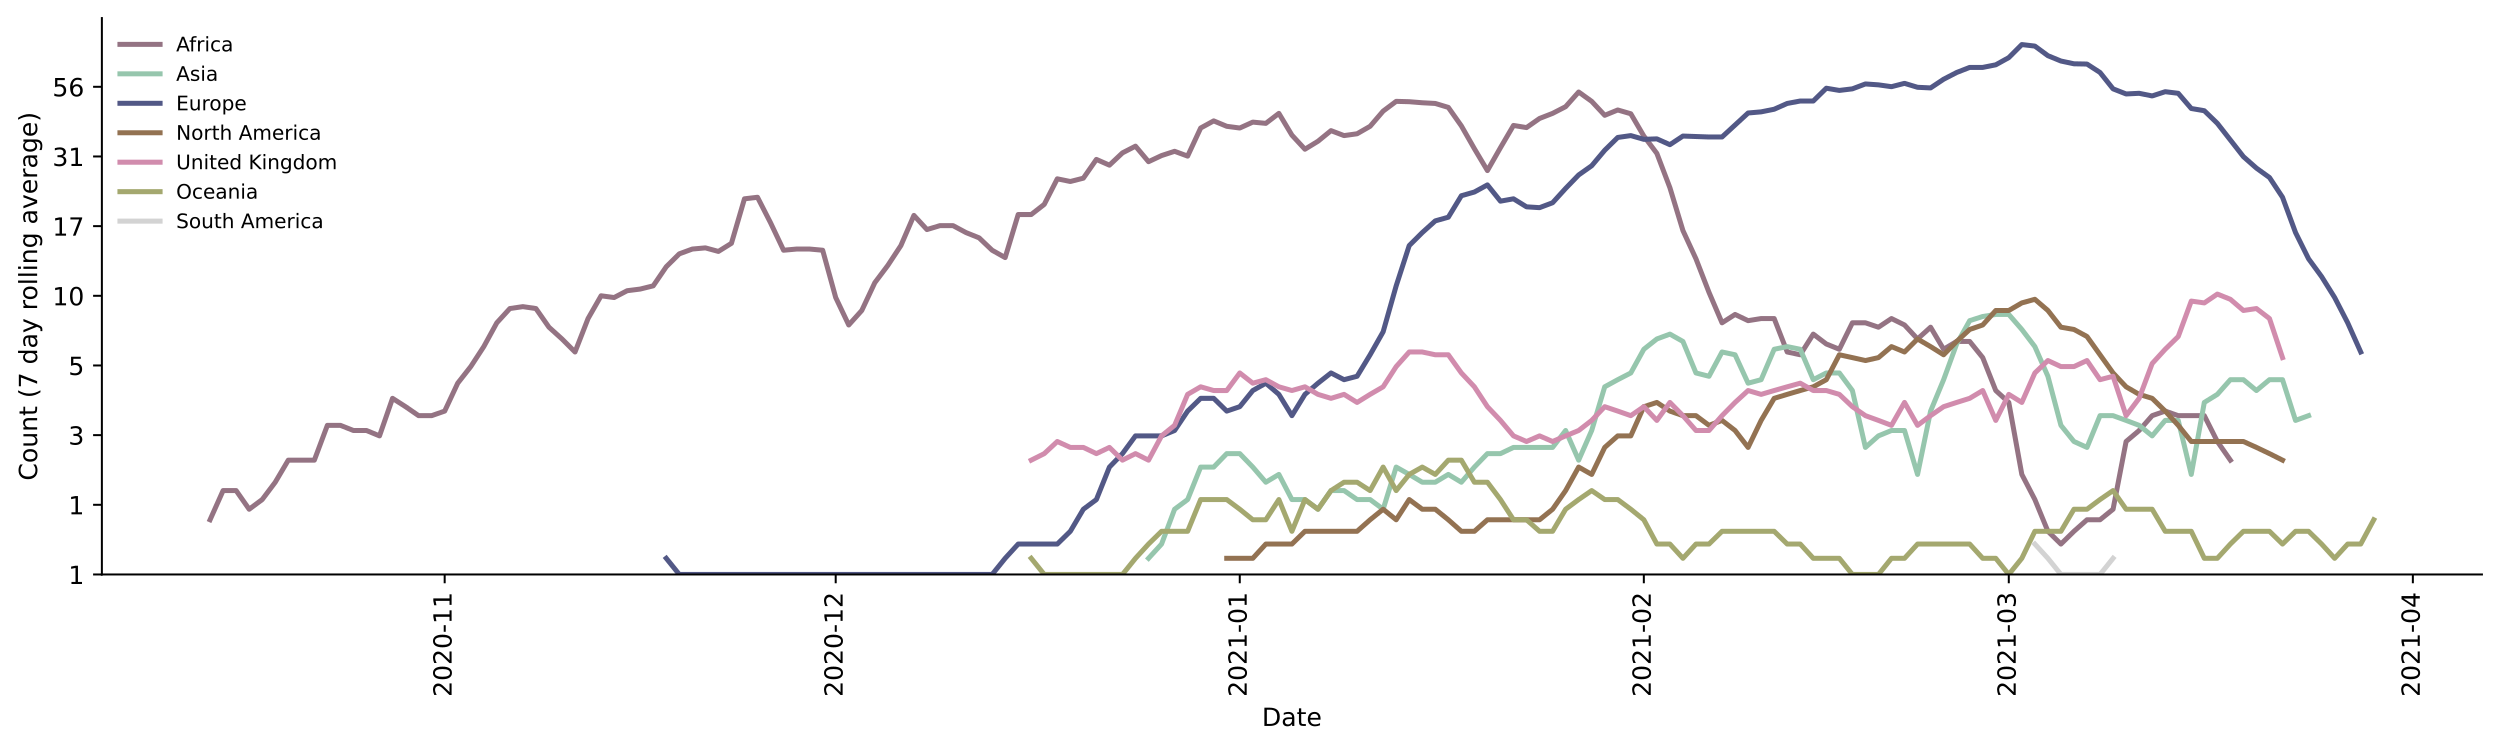 <?xml version="1.0" encoding="utf-8" standalone="no"?>
<!DOCTYPE svg PUBLIC "-//W3C//DTD SVG 1.1//EN"
  "http://www.w3.org/Graphics/SVG/1.1/DTD/svg11.dtd">
<!-- Created with matplotlib (https://matplotlib.org/) -->
<svg height="298.621pt" version="1.1" viewBox="0 0 996.403 298.621" width="996.403pt" xmlns="http://www.w3.org/2000/svg" xmlns:xlink="http://www.w3.org/1999/xlink">
 <defs>
  <style type="text/css">*{stroke-linecap:butt;stroke-linejoin:round;}</style>
 </defs>
 <g id="figure_1">
  <g id="patch_1">
   <path d="M 0 298.621 
L 996.403 298.621 
L 996.403 0 
L 0 0 
z
" style="fill:#ffffff;"/>
  </g>
  <g id="axes_1">
   <g id="patch_2">
    <path d="M 40.603 228.96 
L 989.203 228.96 
L 989.203 7.2 
L 40.603 7.2 
z
" style="fill:#ffffff;"/>
   </g>
   <g id="matplotlib.axis_1">
    <g id="xtick_1">
     <g id="line2d_1">
      <defs>
       <path d="M 0 0 
L 0 3.5 
" id="m15eb43c833" style="stroke:#000000;stroke-width:0.8;"/>
      </defs>
      <g>
       <use style="stroke:#000000;stroke-width:0.8;" x="177.231" xlink:href="#m15eb43c833" y="228.96"/>
      </g>
     </g>
     <g id="text_1">
      <!-- 2020-11 -->
      <g transform="translate(179.99 277.743)rotate(-90)scale(0.1 -0.1)">
       <defs>
        <path d="M 19.188 8.297 
L 53.609 8.297 
L 53.609 0 
L 7.328 0 
L 7.328 8.297 
Q 12.938 14.109 22.625 23.891 
Q 32.328 33.688 34.812 36.531 
Q 39.547 41.844 41.422 45.531 
Q 43.312 49.219 43.312 52.781 
Q 43.312 58.594 39.234 62.25 
Q 35.156 65.922 28.609 65.922 
Q 23.969 65.922 18.812 64.312 
Q 13.672 62.703 7.812 59.422 
L 7.812 69.391 
Q 13.766 71.781 18.938 73 
Q 24.125 74.219 28.422 74.219 
Q 39.75 74.219 46.484 68.547 
Q 53.219 62.891 53.219 53.422 
Q 53.219 48.922 51.531 44.891 
Q 49.859 40.875 45.406 35.406 
Q 44.188 33.984 37.641 27.219 
Q 31.109 20.453 19.188 8.297 
z
" id="DejaVuSans-50"/>
        <path d="M 31.781 66.406 
Q 24.172 66.406 20.328 58.906 
Q 16.5 51.422 16.5 36.375 
Q 16.5 21.391 20.328 13.891 
Q 24.172 6.391 31.781 6.391 
Q 39.453 6.391 43.281 13.891 
Q 47.125 21.391 47.125 36.375 
Q 47.125 51.422 43.281 58.906 
Q 39.453 66.406 31.781 66.406 
z
M 31.781 74.219 
Q 44.047 74.219 50.516 64.516 
Q 56.984 54.828 56.984 36.375 
Q 56.984 17.969 50.516 8.266 
Q 44.047 -1.422 31.781 -1.422 
Q 19.531 -1.422 13.062 8.266 
Q 6.594 17.969 6.594 36.375 
Q 6.594 54.828 13.062 64.516 
Q 19.531 74.219 31.781 74.219 
z
" id="DejaVuSans-48"/>
        <path d="M 4.891 31.391 
L 31.203 31.391 
L 31.203 23.391 
L 4.891 23.391 
z
" id="DejaVuSans-45"/>
        <path d="M 12.406 8.297 
L 28.516 8.297 
L 28.516 63.922 
L 10.984 60.406 
L 10.984 69.391 
L 28.422 72.906 
L 38.281 72.906 
L 38.281 8.297 
L 54.391 8.297 
L 54.391 0 
L 12.406 0 
z
" id="DejaVuSans-49"/>
       </defs>
       <use xlink:href="#DejaVuSans-50"/>
       <use x="63.623" xlink:href="#DejaVuSans-48"/>
       <use x="127.246" xlink:href="#DejaVuSans-50"/>
       <use x="190.869" xlink:href="#DejaVuSans-48"/>
       <use x="254.492" xlink:href="#DejaVuSans-45"/>
       <use x="290.576" xlink:href="#DejaVuSans-49"/>
       <use x="354.199" xlink:href="#DejaVuSans-49"/>
      </g>
     </g>
    </g>
    <g id="xtick_2">
     <g id="line2d_2">
      <g>
       <use style="stroke:#000000;stroke-width:0.8;" x="333.079" xlink:href="#m15eb43c833" y="228.96"/>
      </g>
     </g>
     <g id="text_2">
      <!-- 2020-12 -->
      <g transform="translate(335.839 277.743)rotate(-90)scale(0.1 -0.1)">
       <use xlink:href="#DejaVuSans-50"/>
       <use x="63.623" xlink:href="#DejaVuSans-48"/>
       <use x="127.246" xlink:href="#DejaVuSans-50"/>
       <use x="190.869" xlink:href="#DejaVuSans-48"/>
       <use x="254.492" xlink:href="#DejaVuSans-45"/>
       <use x="290.576" xlink:href="#DejaVuSans-49"/>
       <use x="354.199" xlink:href="#DejaVuSans-50"/>
      </g>
     </g>
    </g>
    <g id="xtick_3">
     <g id="line2d_3">
      <g>
       <use style="stroke:#000000;stroke-width:0.8;" x="494.123" xlink:href="#m15eb43c833" y="228.96"/>
      </g>
     </g>
     <g id="text_3">
      <!-- 2021-01 -->
      <g transform="translate(496.883 277.743)rotate(-90)scale(0.1 -0.1)">
       <use xlink:href="#DejaVuSans-50"/>
       <use x="63.623" xlink:href="#DejaVuSans-48"/>
       <use x="127.246" xlink:href="#DejaVuSans-50"/>
       <use x="190.869" xlink:href="#DejaVuSans-49"/>
       <use x="254.492" xlink:href="#DejaVuSans-45"/>
       <use x="290.576" xlink:href="#DejaVuSans-48"/>
       <use x="354.199" xlink:href="#DejaVuSans-49"/>
      </g>
     </g>
    </g>
    <g id="xtick_4">
     <g id="line2d_4">
      <g>
       <use style="stroke:#000000;stroke-width:0.8;" x="655.167" xlink:href="#m15eb43c833" y="228.96"/>
      </g>
     </g>
     <g id="text_4">
      <!-- 2021-02 -->
      <g transform="translate(657.926 277.743)rotate(-90)scale(0.1 -0.1)">
       <use xlink:href="#DejaVuSans-50"/>
       <use x="63.623" xlink:href="#DejaVuSans-48"/>
       <use x="127.246" xlink:href="#DejaVuSans-50"/>
       <use x="190.869" xlink:href="#DejaVuSans-49"/>
       <use x="254.492" xlink:href="#DejaVuSans-45"/>
       <use x="290.576" xlink:href="#DejaVuSans-48"/>
       <use x="354.199" xlink:href="#DejaVuSans-50"/>
      </g>
     </g>
    </g>
    <g id="xtick_5">
     <g id="line2d_5">
      <g>
       <use style="stroke:#000000;stroke-width:0.8;" x="800.626" xlink:href="#m15eb43c833" y="228.96"/>
      </g>
     </g>
     <g id="text_5">
      <!-- 2021-03 -->
      <g transform="translate(803.385 277.743)rotate(-90)scale(0.1 -0.1)">
       <defs>
        <path d="M 40.578 39.312 
Q 47.656 37.797 51.625 33 
Q 55.609 28.219 55.609 21.188 
Q 55.609 10.406 48.188 4.484 
Q 40.766 -1.422 27.094 -1.422 
Q 22.516 -1.422 17.656 -0.516 
Q 12.797 0.391 7.625 2.203 
L 7.625 11.719 
Q 11.719 9.328 16.594 8.109 
Q 21.484 6.891 26.812 6.891 
Q 36.078 6.891 40.938 10.547 
Q 45.797 14.203 45.797 21.188 
Q 45.797 27.641 41.281 31.266 
Q 36.766 34.906 28.719 34.906 
L 20.219 34.906 
L 20.219 43.016 
L 29.109 43.016 
Q 36.375 43.016 40.234 45.922 
Q 44.094 48.828 44.094 54.297 
Q 44.094 59.906 40.109 62.906 
Q 36.141 65.922 28.719 65.922 
Q 24.656 65.922 20.016 65.031 
Q 15.375 64.156 9.812 62.312 
L 9.812 71.094 
Q 15.438 72.656 20.344 73.438 
Q 25.25 74.219 29.594 74.219 
Q 40.828 74.219 47.359 69.109 
Q 53.906 64.016 53.906 55.328 
Q 53.906 49.266 50.438 45.094 
Q 46.969 40.922 40.578 39.312 
z
" id="DejaVuSans-51"/>
       </defs>
       <use xlink:href="#DejaVuSans-50"/>
       <use x="63.623" xlink:href="#DejaVuSans-48"/>
       <use x="127.246" xlink:href="#DejaVuSans-50"/>
       <use x="190.869" xlink:href="#DejaVuSans-49"/>
       <use x="254.492" xlink:href="#DejaVuSans-45"/>
       <use x="290.576" xlink:href="#DejaVuSans-48"/>
       <use x="354.199" xlink:href="#DejaVuSans-51"/>
      </g>
     </g>
    </g>
    <g id="xtick_6">
     <g id="line2d_6">
      <g>
       <use style="stroke:#000000;stroke-width:0.8;" x="961.67" xlink:href="#m15eb43c833" y="228.96"/>
      </g>
     </g>
     <g id="text_6">
      <!-- 2021-04 -->
      <g transform="translate(964.429 277.743)rotate(-90)scale(0.1 -0.1)">
       <defs>
        <path d="M 37.797 64.312 
L 12.891 25.391 
L 37.797 25.391 
z
M 35.203 72.906 
L 47.609 72.906 
L 47.609 25.391 
L 58.016 25.391 
L 58.016 17.188 
L 47.609 17.188 
L 47.609 0 
L 37.797 0 
L 37.797 17.188 
L 4.891 17.188 
L 4.891 26.703 
z
" id="DejaVuSans-52"/>
       </defs>
       <use xlink:href="#DejaVuSans-50"/>
       <use x="63.623" xlink:href="#DejaVuSans-48"/>
       <use x="127.246" xlink:href="#DejaVuSans-50"/>
       <use x="190.869" xlink:href="#DejaVuSans-49"/>
       <use x="254.492" xlink:href="#DejaVuSans-45"/>
       <use x="290.576" xlink:href="#DejaVuSans-48"/>
       <use x="354.199" xlink:href="#DejaVuSans-52"/>
      </g>
     </g>
    </g>
    <g id="text_7">
     <!-- Date -->
     <g transform="translate(502.952 289.341)scale(0.1 -0.1)">
      <defs>
       <path d="M 19.672 64.797 
L 19.672 8.109 
L 31.594 8.109 
Q 46.688 8.109 53.688 14.938 
Q 60.688 21.781 60.688 36.531 
Q 60.688 51.172 53.688 57.984 
Q 46.688 64.797 31.594 64.797 
z
M 9.812 72.906 
L 30.078 72.906 
Q 51.266 72.906 61.172 64.094 
Q 71.094 55.281 71.094 36.531 
Q 71.094 17.672 61.125 8.828 
Q 51.172 0 30.078 0 
L 9.812 0 
z
" id="DejaVuSans-68"/>
       <path d="M 34.281 27.484 
Q 23.391 27.484 19.188 25 
Q 14.984 22.516 14.984 16.5 
Q 14.984 11.719 18.141 8.906 
Q 21.297 6.109 26.703 6.109 
Q 34.188 6.109 38.703 11.406 
Q 43.219 16.703 43.219 25.484 
L 43.219 27.484 
z
M 52.203 31.203 
L 52.203 0 
L 43.219 0 
L 43.219 8.297 
Q 40.141 3.328 35.547 0.953 
Q 30.953 -1.422 24.312 -1.422 
Q 15.922 -1.422 10.953 3.297 
Q 6 8.016 6 15.922 
Q 6 25.141 12.172 29.828 
Q 18.359 34.516 30.609 34.516 
L 43.219 34.516 
L 43.219 35.406 
Q 43.219 41.609 39.141 45 
Q 35.062 48.391 27.688 48.391 
Q 23 48.391 18.547 47.266 
Q 14.109 46.141 10.016 43.891 
L 10.016 52.203 
Q 14.938 54.109 19.578 55.047 
Q 24.219 56 28.609 56 
Q 40.484 56 46.344 49.844 
Q 52.203 43.703 52.203 31.203 
z
" id="DejaVuSans-97"/>
       <path d="M 18.312 70.219 
L 18.312 54.688 
L 36.812 54.688 
L 36.812 47.703 
L 18.312 47.703 
L 18.312 18.016 
Q 18.312 11.328 20.141 9.422 
Q 21.969 7.516 27.594 7.516 
L 36.812 7.516 
L 36.812 0 
L 27.594 0 
Q 17.188 0 13.234 3.875 
Q 9.281 7.766 9.281 18.016 
L 9.281 47.703 
L 2.688 47.703 
L 2.688 54.688 
L 9.281 54.688 
L 9.281 70.219 
z
" id="DejaVuSans-116"/>
       <path d="M 56.203 29.594 
L 56.203 25.203 
L 14.891 25.203 
Q 15.484 15.922 20.484 11.062 
Q 25.484 6.203 34.422 6.203 
Q 39.594 6.203 44.453 7.469 
Q 49.312 8.734 54.109 11.281 
L 54.109 2.781 
Q 49.266 0.734 44.188 -0.344 
Q 39.109 -1.422 33.891 -1.422 
Q 20.797 -1.422 13.156 6.188 
Q 5.516 13.812 5.516 26.812 
Q 5.516 40.234 12.766 48.109 
Q 20.016 56 32.328 56 
Q 43.359 56 49.781 48.891 
Q 56.203 41.797 56.203 29.594 
z
M 47.219 32.234 
Q 47.125 39.594 43.094 43.984 
Q 39.062 48.391 32.422 48.391 
Q 24.906 48.391 20.391 44.141 
Q 15.875 39.891 15.188 32.172 
z
" id="DejaVuSans-101"/>
      </defs>
      <use xlink:href="#DejaVuSans-68"/>
      <use x="77.002" xlink:href="#DejaVuSans-97"/>
      <use x="138.281" xlink:href="#DejaVuSans-116"/>
      <use x="177.49" xlink:href="#DejaVuSans-101"/>
     </g>
    </g>
   </g>
   <g id="matplotlib.axis_2">
    <g id="ytick_1">
     <g id="line2d_7">
      <defs>
       <path d="M 0 0 
L -3.5 0 
" id="ma1ce782f3a" style="stroke:#000000;stroke-width:0.8;"/>
      </defs>
      <g>
       <use style="stroke:#000000;stroke-width:0.8;" x="40.603" xlink:href="#ma1ce782f3a" y="228.96"/>
      </g>
     </g>
     <g id="text_8">
      <!-- 1 -->
      <g transform="translate(27.241 232.759)scale(0.1 -0.1)">
       <use xlink:href="#DejaVuSans-49"/>
      </g>
     </g>
    </g>
    <g id="ytick_2">
     <g id="line2d_8">
      <g>
       <use style="stroke:#000000;stroke-width:0.8;" x="40.603" xlink:href="#ma1ce782f3a" y="201.193"/>
      </g>
     </g>
     <g id="text_9">
      <!-- 1 -->
      <g transform="translate(27.241 204.992)scale(0.1 -0.1)">
       <use xlink:href="#DejaVuSans-49"/>
      </g>
     </g>
    </g>
    <g id="ytick_3">
     <g id="line2d_9">
      <g>
       <use style="stroke:#000000;stroke-width:0.8;" x="40.603" xlink:href="#ma1ce782f3a" y="173.426"/>
      </g>
     </g>
     <g id="text_10">
      <!-- 3 -->
      <g transform="translate(27.241 177.225)scale(0.1 -0.1)">
       <use xlink:href="#DejaVuSans-51"/>
      </g>
     </g>
    </g>
    <g id="ytick_4">
     <g id="line2d_10">
      <g>
       <use style="stroke:#000000;stroke-width:0.8;" x="40.603" xlink:href="#ma1ce782f3a" y="145.659"/>
      </g>
     </g>
     <g id="text_11">
      <!-- 5 -->
      <g transform="translate(27.241 149.458)scale(0.1 -0.1)">
       <defs>
        <path d="M 10.797 72.906 
L 49.516 72.906 
L 49.516 64.594 
L 19.828 64.594 
L 19.828 46.734 
Q 21.969 47.469 24.109 47.828 
Q 26.266 48.188 28.422 48.188 
Q 40.625 48.188 47.75 41.5 
Q 54.891 34.812 54.891 23.391 
Q 54.891 11.625 47.562 5.094 
Q 40.234 -1.422 26.906 -1.422 
Q 22.312 -1.422 17.547 -0.641 
Q 12.797 0.141 7.719 1.703 
L 7.719 11.625 
Q 12.109 9.234 16.797 8.062 
Q 21.484 6.891 26.703 6.891 
Q 35.156 6.891 40.078 11.328 
Q 45.016 15.766 45.016 23.391 
Q 45.016 31 40.078 35.438 
Q 35.156 39.891 26.703 39.891 
Q 22.75 39.891 18.812 39.016 
Q 14.891 38.141 10.797 36.281 
z
" id="DejaVuSans-53"/>
       </defs>
       <use xlink:href="#DejaVuSans-53"/>
      </g>
     </g>
    </g>
    <g id="ytick_5">
     <g id="line2d_11">
      <g>
       <use style="stroke:#000000;stroke-width:0.8;" x="40.603" xlink:href="#ma1ce782f3a" y="117.892"/>
      </g>
     </g>
     <g id="text_12">
      <!-- 10 -->
      <g transform="translate(20.878 121.691)scale(0.1 -0.1)">
       <use xlink:href="#DejaVuSans-49"/>
       <use x="63.623" xlink:href="#DejaVuSans-48"/>
      </g>
     </g>
    </g>
    <g id="ytick_6">
     <g id="line2d_12">
      <g>
       <use style="stroke:#000000;stroke-width:0.8;" x="40.603" xlink:href="#ma1ce782f3a" y="90.125"/>
      </g>
     </g>
     <g id="text_13">
      <!-- 17 -->
      <g transform="translate(20.878 93.924)scale(0.1 -0.1)">
       <defs>
        <path d="M 8.203 72.906 
L 55.078 72.906 
L 55.078 68.703 
L 28.609 0 
L 18.312 0 
L 43.219 64.594 
L 8.203 64.594 
z
" id="DejaVuSans-55"/>
       </defs>
       <use xlink:href="#DejaVuSans-49"/>
       <use x="63.623" xlink:href="#DejaVuSans-55"/>
      </g>
     </g>
    </g>
    <g id="ytick_7">
     <g id="line2d_13">
      <g>
       <use style="stroke:#000000;stroke-width:0.8;" x="40.603" xlink:href="#ma1ce782f3a" y="62.358"/>
      </g>
     </g>
     <g id="text_14">
      <!-- 31 -->
      <g transform="translate(20.878 66.157)scale(0.1 -0.1)">
       <use xlink:href="#DejaVuSans-51"/>
       <use x="63.623" xlink:href="#DejaVuSans-49"/>
      </g>
     </g>
    </g>
    <g id="ytick_8">
     <g id="line2d_14">
      <g>
       <use style="stroke:#000000;stroke-width:0.8;" x="40.603" xlink:href="#ma1ce782f3a" y="34.591"/>
      </g>
     </g>
     <g id="text_15">
      <!-- 56 -->
      <g transform="translate(20.878 38.39)scale(0.1 -0.1)">
       <defs>
        <path d="M 33.016 40.375 
Q 26.375 40.375 22.484 35.828 
Q 18.609 31.297 18.609 23.391 
Q 18.609 15.531 22.484 10.953 
Q 26.375 6.391 33.016 6.391 
Q 39.656 6.391 43.531 10.953 
Q 47.406 15.531 47.406 23.391 
Q 47.406 31.297 43.531 35.828 
Q 39.656 40.375 33.016 40.375 
z
M 52.594 71.297 
L 52.594 62.312 
Q 48.875 64.062 45.094 64.984 
Q 41.312 65.922 37.594 65.922 
Q 27.828 65.922 22.672 59.328 
Q 17.531 52.734 16.797 39.406 
Q 19.672 43.656 24.016 45.922 
Q 28.375 48.188 33.594 48.188 
Q 44.578 48.188 50.953 41.516 
Q 57.328 34.859 57.328 23.391 
Q 57.328 12.156 50.688 5.359 
Q 44.047 -1.422 33.016 -1.422 
Q 20.359 -1.422 13.672 8.266 
Q 6.984 17.969 6.984 36.375 
Q 6.984 53.656 15.188 63.938 
Q 23.391 74.219 37.203 74.219 
Q 40.922 74.219 44.703 73.484 
Q 48.484 72.75 52.594 71.297 
z
" id="DejaVuSans-54"/>
       </defs>
       <use xlink:href="#DejaVuSans-53"/>
       <use x="63.623" xlink:href="#DejaVuSans-54"/>
      </g>
     </g>
    </g>
    <g id="text_16">
     <!-- Count (7 day rolling average) -->
     <g transform="translate(14.798 191.548)rotate(-90)scale(0.1 -0.1)">
      <defs>
       <path d="M 64.406 67.281 
L 64.406 56.891 
Q 59.422 61.531 53.781 63.812 
Q 48.141 66.109 41.797 66.109 
Q 29.297 66.109 22.656 58.469 
Q 16.016 50.828 16.016 36.375 
Q 16.016 21.969 22.656 14.328 
Q 29.297 6.688 41.797 6.688 
Q 48.141 6.688 53.781 8.984 
Q 59.422 11.281 64.406 15.922 
L 64.406 5.609 
Q 59.234 2.094 53.438 0.328 
Q 47.656 -1.422 41.219 -1.422 
Q 24.656 -1.422 15.125 8.703 
Q 5.609 18.844 5.609 36.375 
Q 5.609 53.953 15.125 64.078 
Q 24.656 74.219 41.219 74.219 
Q 47.75 74.219 53.531 72.484 
Q 59.328 70.75 64.406 67.281 
z
" id="DejaVuSans-67"/>
       <path d="M 30.609 48.391 
Q 23.391 48.391 19.188 42.75 
Q 14.984 37.109 14.984 27.297 
Q 14.984 17.484 19.156 11.844 
Q 23.344 6.203 30.609 6.203 
Q 37.797 6.203 41.984 11.859 
Q 46.188 17.531 46.188 27.297 
Q 46.188 37.016 41.984 42.703 
Q 37.797 48.391 30.609 48.391 
z
M 30.609 56 
Q 42.328 56 49.016 48.375 
Q 55.719 40.766 55.719 27.297 
Q 55.719 13.875 49.016 6.219 
Q 42.328 -1.422 30.609 -1.422 
Q 18.844 -1.422 12.172 6.219 
Q 5.516 13.875 5.516 27.297 
Q 5.516 40.766 12.172 48.375 
Q 18.844 56 30.609 56 
z
" id="DejaVuSans-111"/>
       <path d="M 8.5 21.578 
L 8.5 54.688 
L 17.484 54.688 
L 17.484 21.922 
Q 17.484 14.156 20.5 10.266 
Q 23.531 6.391 29.594 6.391 
Q 36.859 6.391 41.078 11.031 
Q 45.312 15.672 45.312 23.688 
L 45.312 54.688 
L 54.297 54.688 
L 54.297 0 
L 45.312 0 
L 45.312 8.406 
Q 42.047 3.422 37.719 1 
Q 33.406 -1.422 27.688 -1.422 
Q 18.266 -1.422 13.375 4.438 
Q 8.5 10.297 8.5 21.578 
z
M 31.109 56 
z
" id="DejaVuSans-117"/>
       <path d="M 54.891 33.016 
L 54.891 0 
L 45.906 0 
L 45.906 32.719 
Q 45.906 40.484 42.875 44.328 
Q 39.844 48.188 33.797 48.188 
Q 26.516 48.188 22.312 43.547 
Q 18.109 38.922 18.109 30.906 
L 18.109 0 
L 9.078 0 
L 9.078 54.688 
L 18.109 54.688 
L 18.109 46.188 
Q 21.344 51.125 25.703 53.562 
Q 30.078 56 35.797 56 
Q 45.219 56 50.047 50.172 
Q 54.891 44.344 54.891 33.016 
z
" id="DejaVuSans-110"/>
       <path id="DejaVuSans-32"/>
       <path d="M 31 75.875 
Q 24.469 64.656 21.281 53.656 
Q 18.109 42.672 18.109 31.391 
Q 18.109 20.125 21.312 9.062 
Q 24.516 -2 31 -13.188 
L 23.188 -13.188 
Q 15.875 -1.703 12.234 9.375 
Q 8.594 20.453 8.594 31.391 
Q 8.594 42.281 12.203 53.312 
Q 15.828 64.359 23.188 75.875 
z
" id="DejaVuSans-40"/>
       <path d="M 45.406 46.391 
L 45.406 75.984 
L 54.391 75.984 
L 54.391 0 
L 45.406 0 
L 45.406 8.203 
Q 42.578 3.328 38.25 0.953 
Q 33.938 -1.422 27.875 -1.422 
Q 17.969 -1.422 11.734 6.484 
Q 5.516 14.406 5.516 27.297 
Q 5.516 40.188 11.734 48.094 
Q 17.969 56 27.875 56 
Q 33.938 56 38.25 53.625 
Q 42.578 51.266 45.406 46.391 
z
M 14.797 27.297 
Q 14.797 17.391 18.875 11.75 
Q 22.953 6.109 30.078 6.109 
Q 37.203 6.109 41.297 11.75 
Q 45.406 17.391 45.406 27.297 
Q 45.406 37.203 41.297 42.844 
Q 37.203 48.484 30.078 48.484 
Q 22.953 48.484 18.875 42.844 
Q 14.797 37.203 14.797 27.297 
z
" id="DejaVuSans-100"/>
       <path d="M 32.172 -5.078 
Q 28.375 -14.844 24.75 -17.812 
Q 21.141 -20.797 15.094 -20.797 
L 7.906 -20.797 
L 7.906 -13.281 
L 13.188 -13.281 
Q 16.891 -13.281 18.938 -11.516 
Q 21 -9.766 23.484 -3.219 
L 25.094 0.875 
L 2.984 54.688 
L 12.5 54.688 
L 29.594 11.922 
L 46.688 54.688 
L 56.203 54.688 
z
" id="DejaVuSans-121"/>
       <path d="M 41.109 46.297 
Q 39.594 47.172 37.812 47.578 
Q 36.031 48 33.891 48 
Q 26.266 48 22.188 43.047 
Q 18.109 38.094 18.109 28.812 
L 18.109 0 
L 9.078 0 
L 9.078 54.688 
L 18.109 54.688 
L 18.109 46.188 
Q 20.953 51.172 25.484 53.578 
Q 30.031 56 36.531 56 
Q 37.453 56 38.578 55.875 
Q 39.703 55.766 41.062 55.516 
z
" id="DejaVuSans-114"/>
       <path d="M 9.422 75.984 
L 18.406 75.984 
L 18.406 0 
L 9.422 0 
z
" id="DejaVuSans-108"/>
       <path d="M 9.422 54.688 
L 18.406 54.688 
L 18.406 0 
L 9.422 0 
z
M 9.422 75.984 
L 18.406 75.984 
L 18.406 64.594 
L 9.422 64.594 
z
" id="DejaVuSans-105"/>
       <path d="M 45.406 27.984 
Q 45.406 37.75 41.375 43.109 
Q 37.359 48.484 30.078 48.484 
Q 22.859 48.484 18.828 43.109 
Q 14.797 37.75 14.797 27.984 
Q 14.797 18.266 18.828 12.891 
Q 22.859 7.516 30.078 7.516 
Q 37.359 7.516 41.375 12.891 
Q 45.406 18.266 45.406 27.984 
z
M 54.391 6.781 
Q 54.391 -7.172 48.188 -13.984 
Q 42 -20.797 29.203 -20.797 
Q 24.469 -20.797 20.266 -20.094 
Q 16.062 -19.391 12.109 -17.922 
L 12.109 -9.188 
Q 16.062 -11.328 19.922 -12.344 
Q 23.781 -13.375 27.781 -13.375 
Q 36.625 -13.375 41.016 -8.766 
Q 45.406 -4.156 45.406 5.172 
L 45.406 9.625 
Q 42.625 4.781 38.281 2.391 
Q 33.938 0 27.875 0 
Q 17.828 0 11.672 7.656 
Q 5.516 15.328 5.516 27.984 
Q 5.516 40.672 11.672 48.328 
Q 17.828 56 27.875 56 
Q 33.938 56 38.281 53.609 
Q 42.625 51.219 45.406 46.391 
L 45.406 54.688 
L 54.391 54.688 
z
" id="DejaVuSans-103"/>
       <path d="M 2.984 54.688 
L 12.5 54.688 
L 29.594 8.797 
L 46.688 54.688 
L 56.203 54.688 
L 35.688 0 
L 23.484 0 
z
" id="DejaVuSans-118"/>
       <path d="M 8.016 75.875 
L 15.828 75.875 
Q 23.141 64.359 26.781 53.312 
Q 30.422 42.281 30.422 31.391 
Q 30.422 20.453 26.781 9.375 
Q 23.141 -1.703 15.828 -13.188 
L 8.016 -13.188 
Q 14.5 -2 17.703 9.062 
Q 20.906 20.125 20.906 31.391 
Q 20.906 42.672 17.703 53.656 
Q 14.5 64.656 8.016 75.875 
z
" id="DejaVuSans-41"/>
      </defs>
      <use xlink:href="#DejaVuSans-67"/>
      <use x="69.824" xlink:href="#DejaVuSans-111"/>
      <use x="131.006" xlink:href="#DejaVuSans-117"/>
      <use x="194.385" xlink:href="#DejaVuSans-110"/>
      <use x="257.764" xlink:href="#DejaVuSans-116"/>
      <use x="296.973" xlink:href="#DejaVuSans-32"/>
      <use x="328.76" xlink:href="#DejaVuSans-40"/>
      <use x="367.773" xlink:href="#DejaVuSans-55"/>
      <use x="431.396" xlink:href="#DejaVuSans-32"/>
      <use x="463.184" xlink:href="#DejaVuSans-100"/>
      <use x="526.66" xlink:href="#DejaVuSans-97"/>
      <use x="587.939" xlink:href="#DejaVuSans-121"/>
      <use x="647.119" xlink:href="#DejaVuSans-32"/>
      <use x="678.906" xlink:href="#DejaVuSans-114"/>
      <use x="717.77" xlink:href="#DejaVuSans-111"/>
      <use x="778.951" xlink:href="#DejaVuSans-108"/>
      <use x="806.734" xlink:href="#DejaVuSans-108"/>
      <use x="834.518" xlink:href="#DejaVuSans-105"/>
      <use x="862.301" xlink:href="#DejaVuSans-110"/>
      <use x="925.68" xlink:href="#DejaVuSans-103"/>
      <use x="989.156" xlink:href="#DejaVuSans-32"/>
      <use x="1020.943" xlink:href="#DejaVuSans-97"/>
      <use x="1082.223" xlink:href="#DejaVuSans-118"/>
      <use x="1141.402" xlink:href="#DejaVuSans-101"/>
      <use x="1202.926" xlink:href="#DejaVuSans-114"/>
      <use x="1244.039" xlink:href="#DejaVuSans-97"/>
      <use x="1305.318" xlink:href="#DejaVuSans-103"/>
      <use x="1368.795" xlink:href="#DejaVuSans-101"/>
      <use x="1430.318" xlink:href="#DejaVuSans-41"/>
     </g>
    </g>
   </g>
   <g id="line2d_15">
    <path clip-path="url(#pad350deef5)" d="M 83.721 207.158 
L 88.916 195.525 
L 94.111 195.525 
L 99.306 202.961 
L 104.501 199.1 
L 109.696 192.197 
L 114.891 183.403 
L 125.281 183.403 
L 130.476 169.526 
L 135.671 169.526 
L 140.866 171.579 
L 146.061 171.579 
L 151.256 173.723 
L 156.451 158.762 
L 161.646 162.09 
L 166.841 165.665 
L 172.036 165.665 
L 177.231 163.845 
L 182.426 152.725 
L 187.621 146.107 
L 192.816 138.144 
L 198.01 128.656 
L 203.205 122.974 
L 208.4 122.214 
L 213.595 122.974 
L 218.79 130.41 
L 223.985 135.097 
L 229.18 140.288 
L 234.375 126.963 
L 239.57 117.892 
L 244.765 118.586 
L 249.96 115.868 
L 255.155 115.211 
L 260.35 113.925 
L 265.545 106.308 
L 270.74 101.172 
L 275.935 99.261 
L 281.13 98.795 
L 286.325 100.207 
L 291.52 96.975 
L 296.715 79.237 
L 301.91 78.623 
L 307.105 88.78 
L 312.3 99.732 
L 317.495 99.261 
L 322.69 99.261 
L 327.885 99.732 
L 333.079 118.586 
L 338.274 129.525 
L 343.469 123.746 
L 348.664 112.672 
L 353.859 105.769 
L 359.054 97.877 
L 364.249 85.855 
L 369.444 91.492 
L 374.639 89.924 
L 379.834 89.924 
L 385.029 92.703 
L 390.224 94.792 
L 395.419 99.732 
L 400.614 102.656 
L 405.809 85.502 
L 411.004 85.502 
L 416.199 81.452 
L 421.394 71.274 
L 426.589 72.335 
L 431.784 71.013 
L 436.979 63.54 
L 442.174 65.827 
L 447.369 60.932 
L 452.564 58.257 
L 457.759 64.442 
L 462.954 62.002 
L 468.148 60.302 
L 473.343 62.218 
L 478.538 51.022 
L 483.733 48.179 
L 488.928 50.338 
L 494.123 51.022 
L 499.318 48.669 
L 504.513 49.164 
L 509.708 45.188 
L 514.903 53.86 
L 520.098 59.473 
L 525.293 56.296 
L 530.488 52.067 
L 535.683 54.044 
L 540.878 53.315 
L 546.073 50.338 
L 551.268 44.281 
L 556.463 40.397 
L 561.658 40.535 
L 566.853 40.953 
L 572.048 41.233 
L 577.243 42.805 
L 582.438 50.168 
L 587.633 59.269 
L 592.828 67.981 
L 598.023 58.862 
L 603.217 50 
L 608.412 50.85 
L 613.607 47.214 
L 618.802 45.188 
L 623.997 42.516 
L 629.192 36.674 
L 634.387 40.397 
L 639.582 45.957 
L 644.777 43.833 
L 649.972 45.341 
L 655.167 54.227 
L 660.362 61.144 
L 665.557 74.809 
L 670.752 91.893 
L 675.947 103.161 
L 681.142 116.533 
L 686.337 128.656 
L 691.532 125.328 
L 696.727 127.802 
L 701.922 126.963 
L 707.117 126.963 
L 712.312 140.288 
L 717.507 141.397 
L 722.702 133.167 
L 727.897 137.107 
L 733.092 139.204 
L 738.286 128.656 
L 743.481 128.656 
L 748.676 130.41 
L 753.871 126.963 
L 759.066 129.525 
L 764.261 135.097 
L 769.456 130.41 
L 774.651 139.204 
L 779.846 136.091 
L 785.041 136.091 
L 790.236 142.532 
L 795.431 155.649 
L 800.626 160.398 
L 805.821 189.084 
L 811.016 199.1 
L 816.211 211.755 
L 821.406 216.838 
L 826.601 211.755 
L 831.796 207.158 
L 836.991 207.158 
L 842.186 202.961 
L 847.381 175.967 
L 852.576 171.579 
L 857.771 165.665 
L 862.966 163.845 
L 868.161 165.665 
L 878.55 165.665 
L 883.745 175.967 
L 888.94 183.403 
L 888.94 183.403 
" style="fill:none;stroke:#947383;stroke-linecap:square;stroke-width:2;"/>
   </g>
   <g id="line2d_16">
    <path clip-path="url(#pad350deef5)" d="M 457.759 222.519 
L 462.954 216.838 
L 468.148 202.961 
L 473.343 199.1 
L 478.538 186.16 
L 483.733 186.16 
L 488.928 180.795 
L 494.123 180.795 
L 499.318 186.16 
L 504.513 192.197 
L 509.708 189.084 
L 514.903 199.1 
L 520.098 199.1 
L 525.293 202.961 
L 530.488 195.525 
L 535.683 195.525 
L 540.878 199.1 
L 546.073 199.1 
L 551.268 202.961 
L 556.463 186.16 
L 561.658 189.084 
L 566.853 192.197 
L 572.048 192.197 
L 577.243 189.084 
L 582.438 192.197 
L 587.633 186.16 
L 592.828 180.795 
L 598.023 180.795 
L 603.217 178.321 
L 608.412 178.321 
L 613.607 178.321 
L 618.802 178.321 
L 623.997 171.579 
L 629.192 183.403 
L 634.387 171.579 
L 639.582 154.165 
L 644.777 151.327 
L 649.972 148.646 
L 655.167 139.204 
L 660.362 135.097 
L 665.557 133.167 
L 670.752 136.091 
L 675.947 148.646 
L 681.142 149.968 
L 686.337 140.288 
L 691.532 141.397 
L 696.727 152.725 
L 701.922 151.327 
L 707.117 139.204 
L 712.312 138.144 
L 717.507 139.204 
L 722.702 151.327 
L 727.897 148.646 
L 733.092 148.646 
L 738.286 155.649 
L 743.481 178.321 
L 748.676 173.723 
L 753.871 171.579 
L 759.066 171.579 
L 764.261 189.084 
L 769.456 163.845 
L 774.651 151.327 
L 779.846 137.107 
L 785.041 127.802 
L 790.236 126.138 
L 795.431 125.328 
L 800.626 125.328 
L 805.821 131.311 
L 811.016 138.144 
L 816.211 149.968 
L 821.406 169.526 
L 826.601 175.967 
L 831.796 178.321 
L 836.991 165.665 
L 842.186 165.665 
L 847.381 167.557 
L 852.576 169.526 
L 857.771 173.723 
L 862.966 167.557 
L 868.161 167.557 
L 873.355 189.084 
L 878.55 160.398 
L 883.745 157.181 
L 888.94 151.327 
L 894.135 151.327 
L 899.33 155.649 
L 904.525 151.327 
L 909.72 151.327 
L 914.915 167.557 
L 920.11 165.665 
" style="fill:none;stroke:#96c6ad;stroke-linecap:square;stroke-width:2;"/>
   </g>
   <g id="line2d_17">
    <path clip-path="url(#pad350deef5)" d="M 265.545 222.519 
L 270.74 228.96 
L 395.419 228.96 
L 400.614 222.519 
L 405.809 216.838 
L 421.394 216.838 
L 426.589 211.755 
L 431.784 202.961 
L 436.979 199.1 
L 442.174 186.16 
L 447.369 180.795 
L 452.564 173.723 
L 462.954 173.723 
L 468.148 171.579 
L 473.343 163.845 
L 478.538 158.762 
L 483.733 158.762 
L 488.928 163.845 
L 494.123 162.09 
L 499.318 155.649 
L 504.513 152.725 
L 509.708 157.181 
L 514.903 165.665 
L 520.098 157.181 
L 525.293 152.725 
L 530.488 148.646 
L 535.683 151.327 
L 540.878 149.968 
L 546.073 141.397 
L 551.268 132.23 
L 556.463 113.925 
L 561.658 97.877 
L 566.853 92.703 
L 572.048 88.032 
L 577.243 86.57 
L 582.438 78.016 
L 587.633 76.532 
L 592.828 73.693 
L 598.023 80.174 
L 603.217 79.237 
L 608.412 82.433 
L 613.607 82.764 
L 618.802 80.809 
L 623.997 75.092 
L 629.192 69.727 
L 634.387 66.061 
L 639.582 59.886 
L 644.777 54.783 
L 649.972 54.044 
L 655.167 55.534 
L 660.362 55.345 
L 665.557 57.661 
L 670.752 54.227 
L 681.142 54.597 
L 686.337 54.597 
L 696.727 45.036 
L 701.922 44.581 
L 707.117 43.537 
L 712.312 41.233 
L 717.507 40.259 
L 722.702 40.259 
L 727.897 35.163 
L 733.092 36.039 
L 738.286 35.411 
L 743.481 33.457 
L 748.676 33.818 
L 753.871 34.547 
L 759.066 33.218 
L 764.261 34.792 
L 769.456 35.039 
L 774.651 31.579 
L 779.846 28.892 
L 785.041 26.867 
L 790.236 26.867 
L 795.431 25.834 
L 800.626 22.958 
L 805.821 17.76 
L 811.016 18.369 
L 816.211 22.193 
L 821.406 24.325 
L 826.601 25.427 
L 831.796 25.528 
L 836.991 28.892 
L 842.186 35.411 
L 847.381 37.448 
L 852.576 37.189 
L 857.771 38.234 
L 862.966 36.546 
L 868.161 37.189 
L 873.355 43.243 
L 878.55 44.131 
L 883.745 49.164 
L 894.135 62.436 
L 899.33 67.012 
L 904.525 70.753 
L 909.72 78.623 
L 914.915 92.703 
L 920.11 103.161 
L 925.305 110.26 
L 930.5 118.586 
L 935.695 128.656 
L 940.89 140.288 
L 940.89 140.288 
" style="fill:none;stroke:#525886;stroke-linecap:square;stroke-width:2;"/>
   </g>
   <g id="line2d_18">
    <path clip-path="url(#pad350deef5)" d="M 488.928 222.519 
L 494.123 222.519 
L 499.318 222.519 
L 504.513 216.838 
L 509.708 216.838 
L 514.903 216.838 
L 520.098 211.755 
L 525.293 211.755 
L 530.488 211.755 
L 535.683 211.755 
L 540.878 211.755 
L 546.073 207.158 
L 551.268 202.961 
L 556.463 207.158 
L 561.658 199.1 
L 566.853 202.961 
L 572.048 202.961 
L 577.243 207.158 
L 582.438 211.755 
L 587.633 211.755 
L 592.828 207.158 
L 598.023 207.158 
L 603.217 207.158 
L 608.412 207.158 
L 613.607 207.158 
L 618.802 202.961 
L 623.997 195.525 
L 629.192 186.16 
L 634.387 189.084 
L 639.582 178.321 
L 644.777 173.723 
L 649.972 173.723 
L 655.167 162.09 
L 660.362 160.398 
L 665.557 163.845 
L 670.752 165.665 
L 675.947 165.665 
L 681.142 169.526 
L 686.337 167.557 
L 691.532 171.579 
L 696.727 178.321 
L 701.922 167.557 
L 707.117 158.762 
L 712.312 157.181 
L 717.507 155.649 
L 722.702 154.165 
L 727.897 151.327 
L 733.092 141.397 
L 738.286 142.532 
L 743.481 143.695 
L 748.676 142.532 
L 753.871 138.144 
L 759.066 140.288 
L 764.261 135.097 
L 769.456 138.144 
L 774.651 141.397 
L 779.846 136.091 
L 785.041 131.311 
L 790.236 129.525 
L 795.431 123.746 
L 800.626 123.746 
L 805.821 120.73 
L 811.016 119.29 
L 816.211 123.746 
L 821.406 130.41 
L 826.601 131.311 
L 831.796 134.122 
L 836.991 141.397 
L 842.186 148.646 
L 847.381 154.165 
L 852.576 157.181 
L 857.771 158.762 
L 862.966 163.845 
L 868.161 169.526 
L 873.355 175.967 
L 878.55 175.967 
L 883.745 175.967 
L 888.94 175.967 
L 894.135 175.967 
L 899.33 178.321 
L 904.525 180.795 
L 909.72 183.403 
" style="fill:none;stroke:#937252;stroke-linecap:square;stroke-width:2;"/>
   </g>
   <g id="line2d_19">
    <path clip-path="url(#pad350deef5)" d="M 411.004 183.403 
L 416.199 180.795 
L 421.394 175.967 
L 426.589 178.321 
L 431.784 178.321 
L 436.979 180.795 
L 442.174 178.321 
L 447.369 183.403 
L 452.564 180.795 
L 457.759 183.403 
L 462.954 173.723 
L 468.148 169.526 
L 473.343 157.181 
L 478.538 154.165 
L 483.733 155.649 
L 488.928 155.649 
L 494.123 148.646 
L 499.318 152.725 
L 504.513 151.327 
L 509.708 154.165 
L 514.903 155.649 
L 520.098 154.165 
L 525.293 157.181 
L 530.488 158.762 
L 535.683 157.181 
L 540.878 160.398 
L 546.073 157.181 
L 551.268 154.165 
L 556.463 146.107 
L 561.658 140.288 
L 566.853 140.288 
L 572.048 141.397 
L 577.243 141.397 
L 582.438 148.646 
L 587.633 154.165 
L 592.828 162.09 
L 598.023 167.557 
L 603.217 173.723 
L 608.412 175.967 
L 613.607 173.723 
L 618.802 175.967 
L 623.997 173.723 
L 629.192 171.579 
L 634.387 167.557 
L 639.582 162.09 
L 644.777 163.845 
L 649.972 165.665 
L 655.167 162.09 
L 660.362 167.557 
L 665.557 160.398 
L 670.752 165.665 
L 675.947 171.579 
L 681.142 171.579 
L 686.337 165.665 
L 691.532 160.398 
L 696.727 155.649 
L 701.922 157.181 
L 707.117 155.649 
L 712.312 154.165 
L 717.507 152.725 
L 722.702 155.649 
L 727.897 155.649 
L 733.092 157.181 
L 738.286 162.09 
L 743.481 165.665 
L 748.676 167.557 
L 753.871 169.526 
L 759.066 160.398 
L 764.261 169.526 
L 769.456 165.665 
L 774.651 162.09 
L 779.846 160.398 
L 785.041 158.762 
L 790.236 155.649 
L 795.431 167.557 
L 800.626 157.181 
L 805.821 160.398 
L 811.016 148.646 
L 816.211 143.695 
L 821.406 146.107 
L 826.601 146.107 
L 831.796 143.695 
L 836.991 151.327 
L 842.186 149.968 
L 847.381 165.665 
L 852.576 158.762 
L 857.771 144.886 
L 862.966 139.204 
L 868.161 134.122 
L 873.355 120.005 
L 878.55 120.73 
L 883.745 117.208 
L 888.94 119.29 
L 894.135 123.746 
L 899.33 122.974 
L 904.525 126.963 
L 909.72 142.532 
" style="fill:none;stroke:#d18cad;stroke-linecap:square;stroke-width:2;"/>
   </g>
   <g id="line2d_20">
    <path clip-path="url(#pad350deef5)" d="M 411.004 222.519 
L 416.199 228.96 
L 421.394 228.96 
L 426.589 228.96 
L 431.784 228.96 
L 436.979 228.96 
L 442.174 228.96 
L 447.369 228.96 
L 452.564 222.519 
L 457.759 216.838 
L 462.954 211.755 
L 468.148 211.755 
L 473.343 211.755 
L 478.538 199.1 
L 483.733 199.1 
L 488.928 199.1 
L 494.123 202.961 
L 499.318 207.158 
L 504.513 207.158 
L 509.708 199.1 
L 514.903 211.755 
L 520.098 199.1 
L 525.293 202.961 
L 530.488 195.525 
L 535.683 192.197 
L 540.878 192.197 
L 546.073 195.525 
L 551.268 186.16 
L 556.463 195.525 
L 561.658 189.084 
L 566.853 186.16 
L 572.048 189.084 
L 577.243 183.403 
L 582.438 183.403 
L 587.633 192.197 
L 592.828 192.197 
L 598.023 199.1 
L 603.217 207.158 
L 608.412 207.158 
L 613.607 211.755 
L 618.802 211.755 
L 623.997 202.961 
L 629.192 199.1 
L 634.387 195.525 
L 639.582 199.1 
L 644.777 199.1 
L 649.972 202.961 
L 655.167 207.158 
L 660.362 216.838 
L 665.557 216.838 
L 670.752 222.519 
L 675.947 216.838 
L 681.142 216.838 
L 686.337 211.755 
L 691.532 211.755 
L 696.727 211.755 
L 701.922 211.755 
L 707.117 211.755 
L 712.312 216.838 
L 717.507 216.838 
L 722.702 222.519 
L 727.897 222.519 
L 733.092 222.519 
L 738.286 228.96 
L 743.481 228.96 
L 748.676 228.96 
L 753.871 222.519 
L 759.066 222.519 
L 764.261 216.838 
L 769.456 216.838 
L 774.651 216.838 
L 779.846 216.838 
L 785.041 216.838 
L 790.236 222.519 
L 795.431 222.519 
L 800.626 228.96 
L 805.821 222.519 
L 811.016 211.755 
L 816.211 211.755 
L 821.406 211.755 
L 826.601 202.961 
L 831.796 202.961 
L 836.991 199.1 
L 842.186 195.525 
L 847.381 202.961 
L 852.576 202.961 
L 857.771 202.961 
L 862.966 211.755 
L 868.161 211.755 
L 873.355 211.755 
L 878.55 222.519 
L 883.745 222.519 
L 888.94 216.838 
L 894.135 211.755 
L 899.33 211.755 
L 904.525 211.755 
L 909.72 216.838 
L 914.915 211.755 
L 920.11 211.755 
L 925.305 216.838 
L 930.5 222.519 
L 935.695 216.838 
L 940.89 216.838 
L 946.085 207.158 
" style="fill:none;stroke:#a4a86f;stroke-linecap:square;stroke-width:2;"/>
   </g>
   <g id="line2d_21">
    <path clip-path="url(#pad350deef5)" d="M 811.016 216.838 
L 816.211 222.519 
L 821.406 228.96 
L 826.601 228.96 
L 831.796 228.96 
L 836.991 228.96 
L 842.186 222.519 
" style="fill:none;stroke:#d3d3d3;stroke-linecap:square;stroke-width:2;"/>
   </g>
   <g id="patch_3">
    <path d="M 40.603 228.96 
L 40.603 7.2 
" style="fill:none;stroke:#000000;stroke-linecap:square;stroke-linejoin:miter;stroke-width:0.8;"/>
   </g>
   <g id="patch_4">
    <path d="M 40.603 228.96 
L 989.203 228.96 
" style="fill:none;stroke:#000000;stroke-linecap:square;stroke-linejoin:miter;stroke-width:0.8;"/>
   </g>
   <g id="legend_1">
    <g id="line2d_22">
     <path d="M 47.803 17.679 
L 63.803 17.679 
" style="fill:none;stroke:#947383;stroke-linecap:square;stroke-width:2;"/>
    </g>
    <g id="line2d_23"/>
    <g id="text_17">
     <!-- Africa -->
     <g transform="translate(70.203 20.479)scale(0.08 -0.08)">
      <defs>
       <path d="M 34.188 63.188 
L 20.797 26.906 
L 47.609 26.906 
z
M 28.609 72.906 
L 39.797 72.906 
L 67.578 0 
L 57.328 0 
L 50.688 18.703 
L 17.828 18.703 
L 11.188 0 
L 0.781 0 
z
" id="DejaVuSans-65"/>
       <path d="M 37.109 75.984 
L 37.109 68.5 
L 28.516 68.5 
Q 23.688 68.5 21.797 66.547 
Q 19.922 64.594 19.922 59.516 
L 19.922 54.688 
L 34.719 54.688 
L 34.719 47.703 
L 19.922 47.703 
L 19.922 0 
L 10.891 0 
L 10.891 47.703 
L 2.297 47.703 
L 2.297 54.688 
L 10.891 54.688 
L 10.891 58.5 
Q 10.891 67.625 15.141 71.797 
Q 19.391 75.984 28.609 75.984 
z
" id="DejaVuSans-102"/>
       <path d="M 48.781 52.594 
L 48.781 44.188 
Q 44.969 46.297 41.141 47.344 
Q 37.312 48.391 33.406 48.391 
Q 24.656 48.391 19.812 42.844 
Q 14.984 37.312 14.984 27.297 
Q 14.984 17.281 19.812 11.734 
Q 24.656 6.203 33.406 6.203 
Q 37.312 6.203 41.141 7.25 
Q 44.969 8.297 48.781 10.406 
L 48.781 2.094 
Q 45.016 0.344 40.984 -0.531 
Q 36.969 -1.422 32.422 -1.422 
Q 20.062 -1.422 12.781 6.344 
Q 5.516 14.109 5.516 27.297 
Q 5.516 40.672 12.859 48.328 
Q 20.219 56 33.016 56 
Q 37.156 56 41.109 55.141 
Q 45.062 54.297 48.781 52.594 
z
" id="DejaVuSans-99"/>
      </defs>
      <use xlink:href="#DejaVuSans-65"/>
      <use x="64.783" xlink:href="#DejaVuSans-102"/>
      <use x="99.988" xlink:href="#DejaVuSans-114"/>
      <use x="141.102" xlink:href="#DejaVuSans-105"/>
      <use x="168.885" xlink:href="#DejaVuSans-99"/>
      <use x="223.865" xlink:href="#DejaVuSans-97"/>
     </g>
    </g>
    <g id="line2d_24">
     <path d="M 47.803 29.421 
L 63.803 29.421 
" style="fill:none;stroke:#96c6ad;stroke-linecap:square;stroke-width:2;"/>
    </g>
    <g id="line2d_25"/>
    <g id="text_18">
     <!-- Asia -->
     <g transform="translate(70.203 32.221)scale(0.08 -0.08)">
      <defs>
       <path d="M 44.281 53.078 
L 44.281 44.578 
Q 40.484 46.531 36.375 47.5 
Q 32.281 48.484 27.875 48.484 
Q 21.188 48.484 17.844 46.438 
Q 14.5 44.391 14.5 40.281 
Q 14.5 37.156 16.891 35.375 
Q 19.281 33.594 26.516 31.984 
L 29.594 31.297 
Q 39.156 29.25 43.188 25.516 
Q 47.219 21.781 47.219 15.094 
Q 47.219 7.469 41.188 3.016 
Q 35.156 -1.422 24.609 -1.422 
Q 20.219 -1.422 15.453 -0.562 
Q 10.688 0.297 5.422 2 
L 5.422 11.281 
Q 10.406 8.688 15.234 7.391 
Q 20.062 6.109 24.812 6.109 
Q 31.156 6.109 34.562 8.281 
Q 37.984 10.453 37.984 14.406 
Q 37.984 18.062 35.516 20.016 
Q 33.062 21.969 24.703 23.781 
L 21.578 24.516 
Q 13.234 26.266 9.516 29.906 
Q 5.812 33.547 5.812 39.891 
Q 5.812 47.609 11.281 51.797 
Q 16.75 56 26.812 56 
Q 31.781 56 36.172 55.266 
Q 40.578 54.547 44.281 53.078 
z
" id="DejaVuSans-115"/>
      </defs>
      <use xlink:href="#DejaVuSans-65"/>
      <use x="68.408" xlink:href="#DejaVuSans-115"/>
      <use x="120.508" xlink:href="#DejaVuSans-105"/>
      <use x="148.291" xlink:href="#DejaVuSans-97"/>
     </g>
    </g>
    <g id="line2d_26">
     <path d="M 47.803 41.164 
L 63.803 41.164 
" style="fill:none;stroke:#525886;stroke-linecap:square;stroke-width:2;"/>
    </g>
    <g id="line2d_27"/>
    <g id="text_19">
     <!-- Europe -->
     <g transform="translate(70.203 43.964)scale(0.08 -0.08)">
      <defs>
       <path d="M 9.812 72.906 
L 55.906 72.906 
L 55.906 64.594 
L 19.672 64.594 
L 19.672 43.016 
L 54.391 43.016 
L 54.391 34.719 
L 19.672 34.719 
L 19.672 8.297 
L 56.781 8.297 
L 56.781 0 
L 9.812 0 
z
" id="DejaVuSans-69"/>
       <path d="M 18.109 8.203 
L 18.109 -20.797 
L 9.078 -20.797 
L 9.078 54.688 
L 18.109 54.688 
L 18.109 46.391 
Q 20.953 51.266 25.266 53.625 
Q 29.594 56 35.594 56 
Q 45.562 56 51.781 48.094 
Q 58.016 40.188 58.016 27.297 
Q 58.016 14.406 51.781 6.484 
Q 45.562 -1.422 35.594 -1.422 
Q 29.594 -1.422 25.266 0.953 
Q 20.953 3.328 18.109 8.203 
z
M 48.688 27.297 
Q 48.688 37.203 44.609 42.844 
Q 40.531 48.484 33.406 48.484 
Q 26.266 48.484 22.188 42.844 
Q 18.109 37.203 18.109 27.297 
Q 18.109 17.391 22.188 11.75 
Q 26.266 6.109 33.406 6.109 
Q 40.531 6.109 44.609 11.75 
Q 48.688 17.391 48.688 27.297 
z
" id="DejaVuSans-112"/>
      </defs>
      <use xlink:href="#DejaVuSans-69"/>
      <use x="63.184" xlink:href="#DejaVuSans-117"/>
      <use x="126.562" xlink:href="#DejaVuSans-114"/>
      <use x="165.426" xlink:href="#DejaVuSans-111"/>
      <use x="226.607" xlink:href="#DejaVuSans-112"/>
      <use x="290.084" xlink:href="#DejaVuSans-101"/>
     </g>
    </g>
    <g id="line2d_28">
     <path d="M 47.803 52.906 
L 63.803 52.906 
" style="fill:none;stroke:#937252;stroke-linecap:square;stroke-width:2;"/>
    </g>
    <g id="line2d_29"/>
    <g id="text_20">
     <!-- North America -->
     <g transform="translate(70.203 55.706)scale(0.08 -0.08)">
      <defs>
       <path d="M 9.812 72.906 
L 23.094 72.906 
L 55.422 11.922 
L 55.422 72.906 
L 64.984 72.906 
L 64.984 0 
L 51.703 0 
L 19.391 60.984 
L 19.391 0 
L 9.812 0 
z
" id="DejaVuSans-78"/>
       <path d="M 54.891 33.016 
L 54.891 0 
L 45.906 0 
L 45.906 32.719 
Q 45.906 40.484 42.875 44.328 
Q 39.844 48.188 33.797 48.188 
Q 26.516 48.188 22.312 43.547 
Q 18.109 38.922 18.109 30.906 
L 18.109 0 
L 9.078 0 
L 9.078 75.984 
L 18.109 75.984 
L 18.109 46.188 
Q 21.344 51.125 25.703 53.562 
Q 30.078 56 35.797 56 
Q 45.219 56 50.047 50.172 
Q 54.891 44.344 54.891 33.016 
z
" id="DejaVuSans-104"/>
       <path d="M 52 44.188 
Q 55.375 50.25 60.062 53.125 
Q 64.75 56 71.094 56 
Q 79.641 56 84.281 50.016 
Q 88.922 44.047 88.922 33.016 
L 88.922 0 
L 79.891 0 
L 79.891 32.719 
Q 79.891 40.578 77.094 44.375 
Q 74.312 48.188 68.609 48.188 
Q 61.625 48.188 57.562 43.547 
Q 53.516 38.922 53.516 30.906 
L 53.516 0 
L 44.484 0 
L 44.484 32.719 
Q 44.484 40.625 41.703 44.406 
Q 38.922 48.188 33.109 48.188 
Q 26.219 48.188 22.156 43.531 
Q 18.109 38.875 18.109 30.906 
L 18.109 0 
L 9.078 0 
L 9.078 54.688 
L 18.109 54.688 
L 18.109 46.188 
Q 21.188 51.219 25.484 53.609 
Q 29.781 56 35.688 56 
Q 41.656 56 45.828 52.969 
Q 50 49.953 52 44.188 
z
" id="DejaVuSans-109"/>
      </defs>
      <use xlink:href="#DejaVuSans-78"/>
      <use x="74.805" xlink:href="#DejaVuSans-111"/>
      <use x="135.986" xlink:href="#DejaVuSans-114"/>
      <use x="177.1" xlink:href="#DejaVuSans-116"/>
      <use x="216.309" xlink:href="#DejaVuSans-104"/>
      <use x="279.688" xlink:href="#DejaVuSans-32"/>
      <use x="311.475" xlink:href="#DejaVuSans-65"/>
      <use x="379.883" xlink:href="#DejaVuSans-109"/>
      <use x="477.295" xlink:href="#DejaVuSans-101"/>
      <use x="538.818" xlink:href="#DejaVuSans-114"/>
      <use x="579.932" xlink:href="#DejaVuSans-105"/>
      <use x="607.715" xlink:href="#DejaVuSans-99"/>
      <use x="662.695" xlink:href="#DejaVuSans-97"/>
     </g>
    </g>
    <g id="line2d_30">
     <path d="M 47.803 64.649 
L 63.803 64.649 
" style="fill:none;stroke:#d18cad;stroke-linecap:square;stroke-width:2;"/>
    </g>
    <g id="line2d_31"/>
    <g id="text_21">
     <!-- United Kingdom -->
     <g transform="translate(70.203 67.449)scale(0.08 -0.08)">
      <defs>
       <path d="M 8.688 72.906 
L 18.609 72.906 
L 18.609 28.609 
Q 18.609 16.891 22.844 11.734 
Q 27.094 6.594 36.625 6.594 
Q 46.094 6.594 50.344 11.734 
Q 54.594 16.891 54.594 28.609 
L 54.594 72.906 
L 64.5 72.906 
L 64.5 27.391 
Q 64.5 13.141 57.438 5.859 
Q 50.391 -1.422 36.625 -1.422 
Q 22.797 -1.422 15.734 5.859 
Q 8.688 13.141 8.688 27.391 
z
" id="DejaVuSans-85"/>
       <path d="M 9.812 72.906 
L 19.672 72.906 
L 19.672 42.094 
L 52.391 72.906 
L 65.094 72.906 
L 28.906 38.922 
L 67.672 0 
L 54.688 0 
L 19.672 35.109 
L 19.672 0 
L 9.812 0 
z
" id="DejaVuSans-75"/>
      </defs>
      <use xlink:href="#DejaVuSans-85"/>
      <use x="73.193" xlink:href="#DejaVuSans-110"/>
      <use x="136.572" xlink:href="#DejaVuSans-105"/>
      <use x="164.355" xlink:href="#DejaVuSans-116"/>
      <use x="203.564" xlink:href="#DejaVuSans-101"/>
      <use x="265.088" xlink:href="#DejaVuSans-100"/>
      <use x="328.564" xlink:href="#DejaVuSans-32"/>
      <use x="360.352" xlink:href="#DejaVuSans-75"/>
      <use x="425.928" xlink:href="#DejaVuSans-105"/>
      <use x="453.711" xlink:href="#DejaVuSans-110"/>
      <use x="517.09" xlink:href="#DejaVuSans-103"/>
      <use x="580.566" xlink:href="#DejaVuSans-100"/>
      <use x="644.043" xlink:href="#DejaVuSans-111"/>
      <use x="705.225" xlink:href="#DejaVuSans-109"/>
     </g>
    </g>
    <g id="line2d_32">
     <path d="M 47.803 76.391 
L 63.803 76.391 
" style="fill:none;stroke:#a4a86f;stroke-linecap:square;stroke-width:2;"/>
    </g>
    <g id="line2d_33"/>
    <g id="text_22">
     <!-- Oceania -->
     <g transform="translate(70.203 79.191)scale(0.08 -0.08)">
      <defs>
       <path d="M 39.406 66.219 
Q 28.656 66.219 22.328 58.203 
Q 16.016 50.203 16.016 36.375 
Q 16.016 22.609 22.328 14.594 
Q 28.656 6.594 39.406 6.594 
Q 50.141 6.594 56.422 14.594 
Q 62.703 22.609 62.703 36.375 
Q 62.703 50.203 56.422 58.203 
Q 50.141 66.219 39.406 66.219 
z
M 39.406 74.219 
Q 54.734 74.219 63.906 63.938 
Q 73.094 53.656 73.094 36.375 
Q 73.094 19.141 63.906 8.859 
Q 54.734 -1.422 39.406 -1.422 
Q 24.031 -1.422 14.812 8.828 
Q 5.609 19.094 5.609 36.375 
Q 5.609 53.656 14.812 63.938 
Q 24.031 74.219 39.406 74.219 
z
" id="DejaVuSans-79"/>
      </defs>
      <use xlink:href="#DejaVuSans-79"/>
      <use x="78.711" xlink:href="#DejaVuSans-99"/>
      <use x="133.691" xlink:href="#DejaVuSans-101"/>
      <use x="195.215" xlink:href="#DejaVuSans-97"/>
      <use x="256.494" xlink:href="#DejaVuSans-110"/>
      <use x="319.873" xlink:href="#DejaVuSans-105"/>
      <use x="347.656" xlink:href="#DejaVuSans-97"/>
     </g>
    </g>
    <g id="line2d_34">
     <path d="M 47.803 88.134 
L 63.803 88.134 
" style="fill:none;stroke:#d3d3d3;stroke-linecap:square;stroke-width:2;"/>
    </g>
    <g id="line2d_35"/>
    <g id="text_23">
     <!-- South America -->
     <g transform="translate(70.203 90.934)scale(0.08 -0.08)">
      <defs>
       <path d="M 53.516 70.516 
L 53.516 60.891 
Q 47.906 63.578 42.922 64.891 
Q 37.938 66.219 33.297 66.219 
Q 25.25 66.219 20.875 63.094 
Q 16.5 59.969 16.5 54.203 
Q 16.5 49.359 19.406 46.891 
Q 22.312 44.438 30.422 42.922 
L 36.375 41.703 
Q 47.406 39.594 52.656 34.297 
Q 57.906 29 57.906 20.125 
Q 57.906 9.516 50.797 4.047 
Q 43.703 -1.422 29.984 -1.422 
Q 24.812 -1.422 18.969 -0.25 
Q 13.141 0.922 6.891 3.219 
L 6.891 13.375 
Q 12.891 10.016 18.656 8.297 
Q 24.422 6.594 29.984 6.594 
Q 38.422 6.594 43.016 9.906 
Q 47.609 13.234 47.609 19.391 
Q 47.609 24.75 44.312 27.781 
Q 41.016 30.812 33.5 32.328 
L 27.484 33.5 
Q 16.453 35.688 11.516 40.375 
Q 6.594 45.062 6.594 53.422 
Q 6.594 63.094 13.406 68.656 
Q 20.219 74.219 32.172 74.219 
Q 37.312 74.219 42.625 73.281 
Q 47.953 72.359 53.516 70.516 
z
" id="DejaVuSans-83"/>
      </defs>
      <use xlink:href="#DejaVuSans-83"/>
      <use x="63.477" xlink:href="#DejaVuSans-111"/>
      <use x="124.658" xlink:href="#DejaVuSans-117"/>
      <use x="188.037" xlink:href="#DejaVuSans-116"/>
      <use x="227.246" xlink:href="#DejaVuSans-104"/>
      <use x="290.625" xlink:href="#DejaVuSans-32"/>
      <use x="322.412" xlink:href="#DejaVuSans-65"/>
      <use x="390.82" xlink:href="#DejaVuSans-109"/>
      <use x="488.232" xlink:href="#DejaVuSans-101"/>
      <use x="549.756" xlink:href="#DejaVuSans-114"/>
      <use x="590.869" xlink:href="#DejaVuSans-105"/>
      <use x="618.652" xlink:href="#DejaVuSans-99"/>
      <use x="673.633" xlink:href="#DejaVuSans-97"/>
     </g>
    </g>
   </g>
  </g>
 </g>
 <defs>
  <clipPath id="pad350deef5">
   <rect height="221.76" width="948.6" x="40.603" y="7.2"/>
  </clipPath>
 </defs>
</svg>
